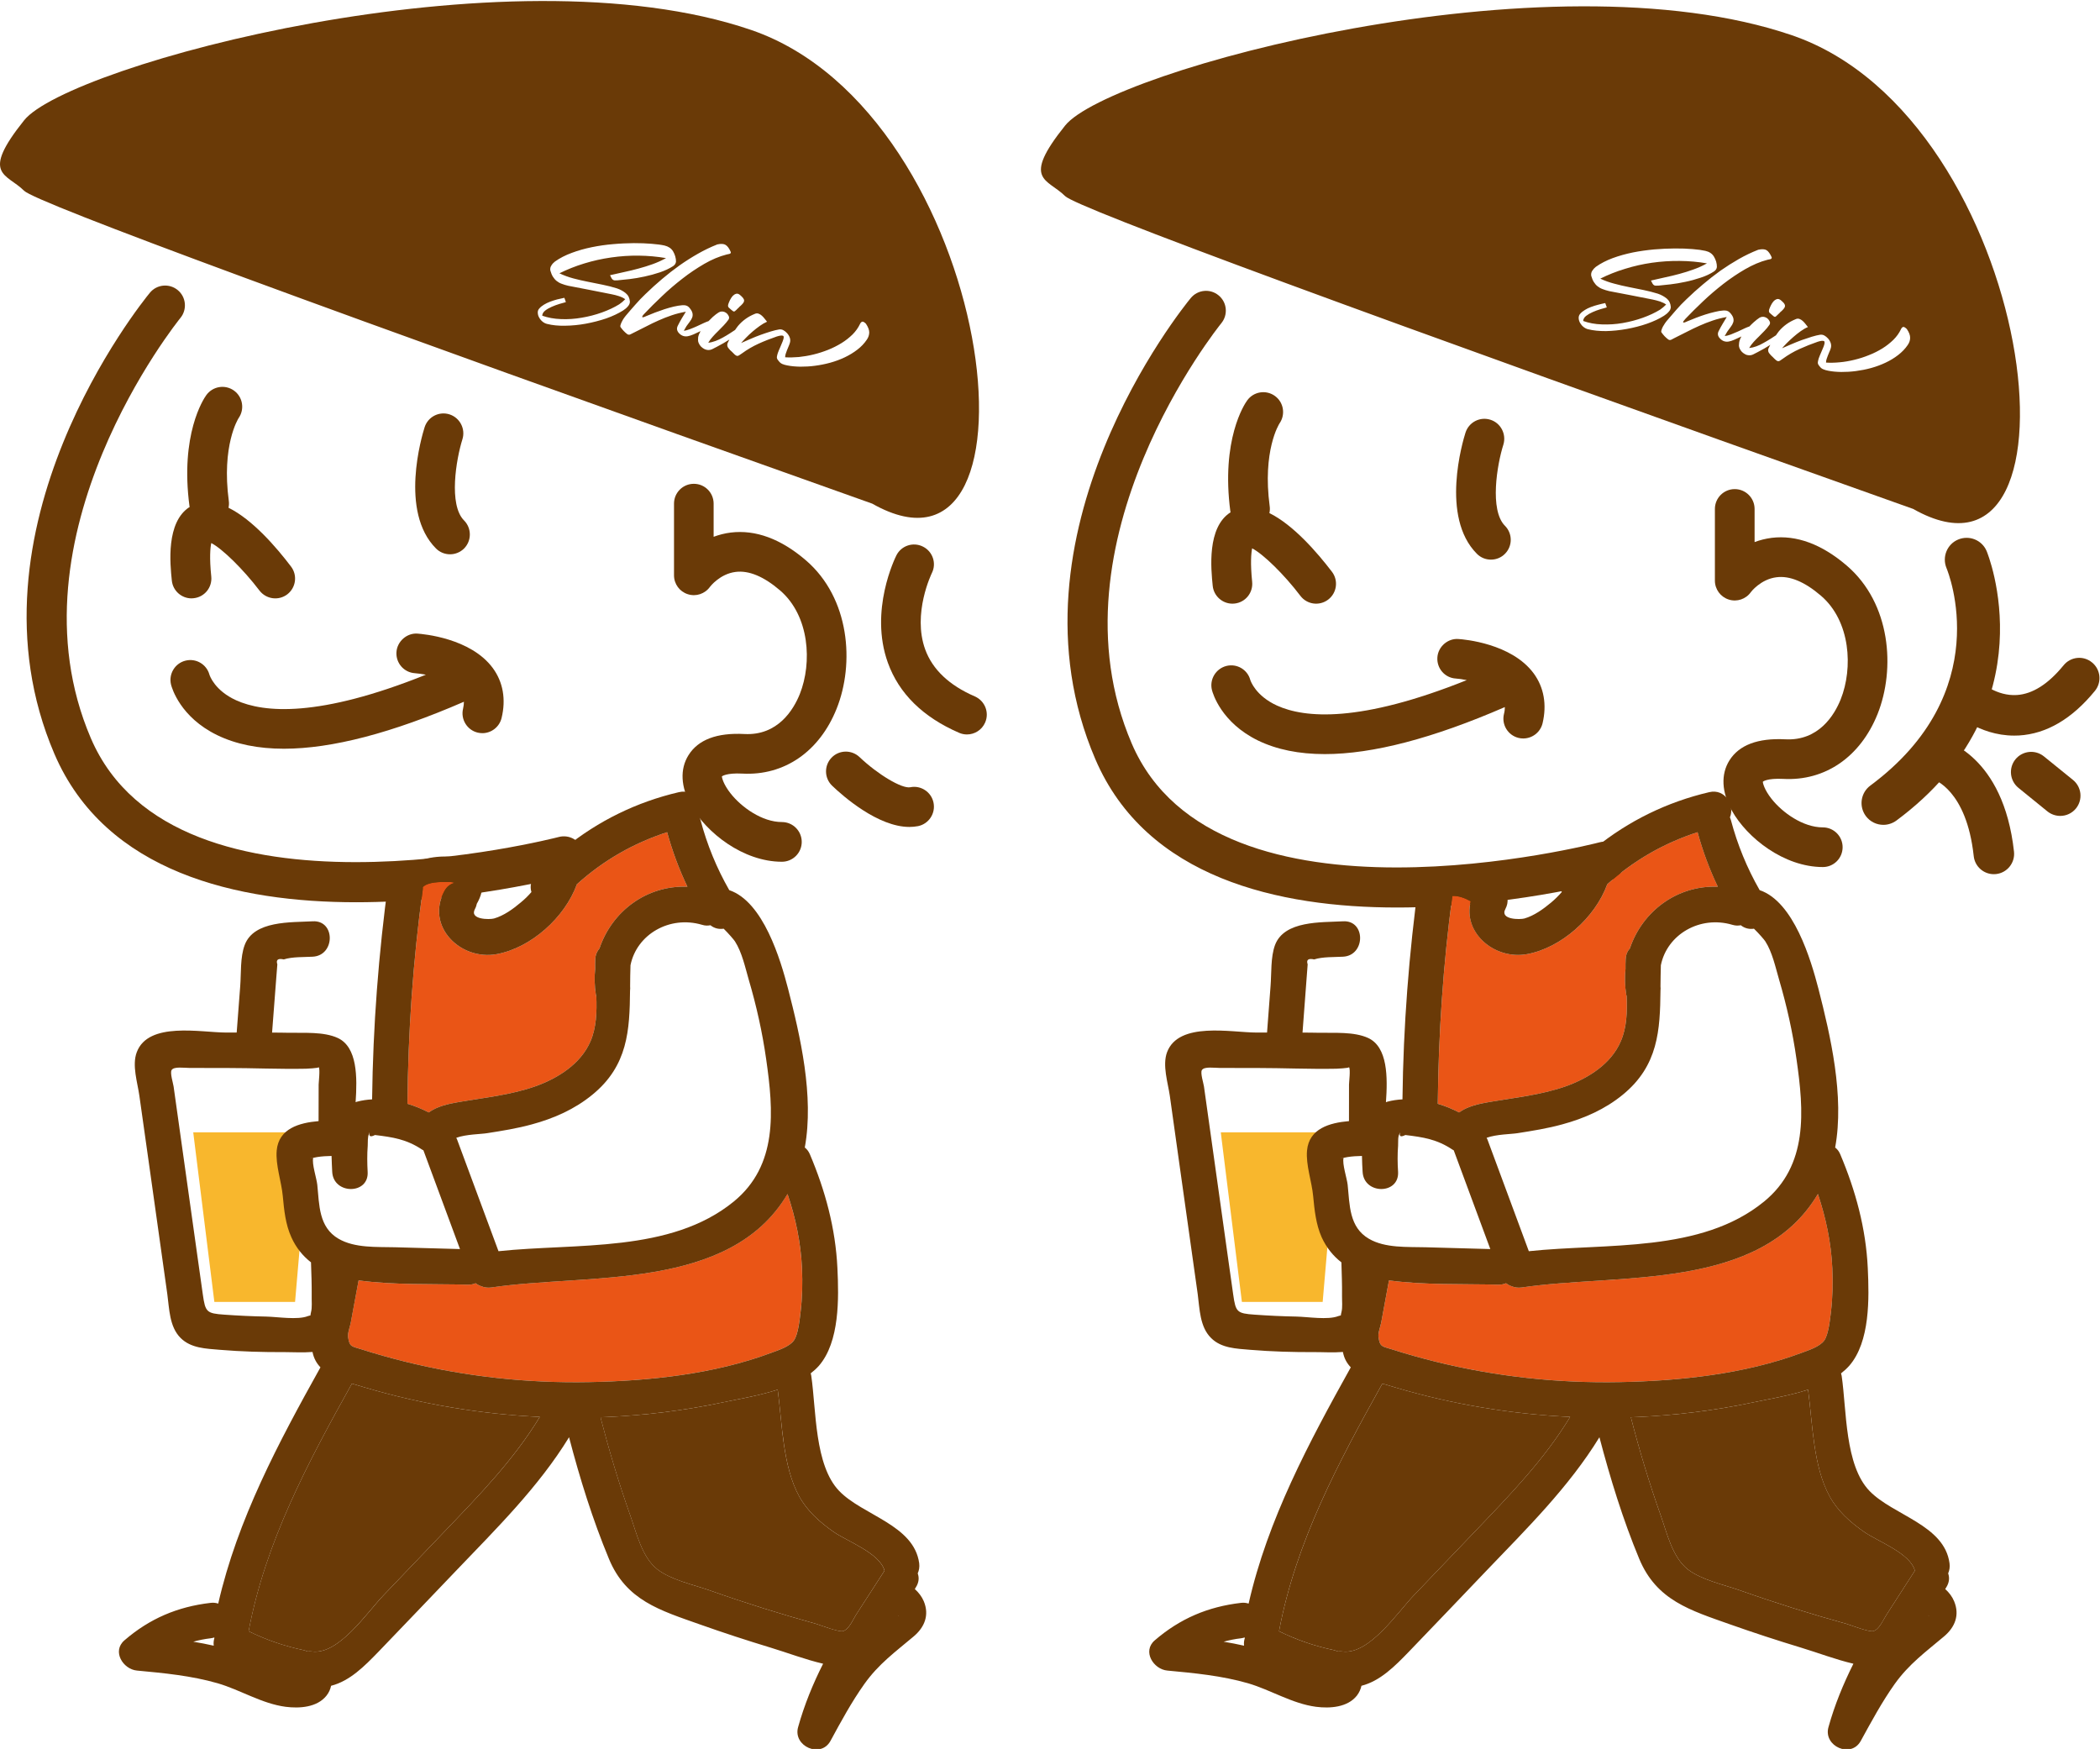 <svg xmlns="http://www.w3.org/2000/svg" xmlns:xlink="http://www.w3.org/1999/xlink" fill="none" version="1.1" width="76.095" height="63.369" viewBox="0 0 76.095 63.369"><g transform="matrix(1.333,0,0,-1.333,0,147.86)"><g><g><path d="M15.19,88.172C15.086,88.146,4.774,85.48,2.469,90.858C0.116,96.35,4.857,102.222,4.904,102.28C5.093,102.51,5.06,102.85,4.831,103.038C4.601,103.227,4.262,103.194,4.074,102.965C3.859,102.704,-1.135,96.533,1.478,90.433C2.867,87.193,6.476,86.398,9.681,86.398C12.634,86.398,15.245,87.071,15.466,87.13C15.753,87.206,15.924,87.502,15.849,87.789C15.772,88.077,15.478,88.248,15.19,88.172Z" fill="#6A3A07" fill-opacity="1" style="mix-blend-mode:passthrough"/></g></g><g><g><path d="M12.22,99.659C11.935,99.75,11.632,99.593,11.542,99.308C11.469,99.076,10.851,97.015,11.853,96.013C11.957,95.909,12.095,95.856,12.234,95.856C12.371,95.856,12.509,95.909,12.615,96.013C12.824,96.224,12.824,96.565,12.615,96.776C12.189,97.201,12.401,98.445,12.57,98.981C12.659,99.264,12.503,99.567,12.22,99.659Z" fill="#6A3A07" fill-opacity="1" style="mix-blend-mode:passthrough"/></g></g><g><g><path d="M4.671,95.142C4.699,94.864,4.935,94.658,5.206,94.658C5.225,94.658,5.243,94.66,5.262,94.662C5.56,94.692,5.773,94.956,5.743,95.252C5.69,95.764,5.716,96.032,5.743,96.162C6.04,96.009,6.61,95.453,7.053,94.871C7.234,94.635,7.571,94.587,7.809,94.767C8.045,94.948,8.092,95.286,7.911,95.523C7.509,96.053,6.862,96.801,6.212,97.121C6.224,97.179,6.229,97.241,6.22,97.304C6.019,98.808,6.47,99.534,6.489,99.562C6.655,99.803,6.599,100.135,6.359,100.307C6.116,100.48,5.78,100.423,5.607,100.181C5.532,100.078,4.892,99.113,5.151,97.162C5.151,97.155,5.155,97.149,5.157,97.144C4.507,96.734,4.624,95.591,4.671,95.142Z" fill="#6A3A07" fill-opacity="1" style="mix-blend-mode:passthrough"/></g></g><g><g><path d="M12.588,91.66C12.518,91.371,12.696,91.079,12.985,91.009C13.026,91,13.07,90.994,13.112,90.994C13.355,90.994,13.576,91.161,13.635,91.407C13.758,91.914,13.675,92.384,13.396,92.764C12.794,93.581,11.496,93.689,11.351,93.7C11.067,93.723,10.796,93.494,10.777,93.197C10.758,92.899,10.982,92.643,11.279,92.624C11.357,92.618,11.461,92.605,11.577,92.583C8.672,91.416,7.173,91.545,6.417,91.889C5.839,92.153,5.703,92.553,5.693,92.585C5.616,92.866,5.328,93.037,5.042,92.965C4.753,92.893,4.578,92.599,4.65,92.311C4.673,92.223,4.898,91.43,5.903,90.941C6.411,90.694,7.017,90.571,7.718,90.571C9.023,90.571,10.66,91,12.611,91.848C12.61,91.794,12.605,91.733,12.588,91.66Z" fill="#6A3A07" fill-opacity="1" style="mix-blend-mode:passthrough"/></g></g><g><g><path d="M20.18,89.895C21.321,89.833,22.277,90.495,22.742,91.658C23.234,92.886,23.103,94.666,21.906,95.693C21.226,96.277,20.538,96.529,19.865,96.447C19.695,96.426,19.54,96.384,19.399,96.332L19.399,97.233C19.399,97.531,19.159,97.772,18.861,97.772C18.563,97.772,18.322,97.531,18.322,97.233L18.322,95.285C18.322,95.049,18.473,94.841,18.698,94.771C18.921,94.699,19.163,94.781,19.3,94.972C19.302,94.975,19.567,95.324,19.997,95.377C20.357,95.423,20.764,95.252,21.204,94.875C22.008,94.186,22.081,92.909,21.742,92.058C21.571,91.631,21.143,90.923,20.236,90.971C19.486,91.01,18.978,90.817,18.715,90.395C18.48,90.018,18.503,89.536,18.782,89.034C19.195,88.29,20.202,87.499,21.255,87.499C21.554,87.499,21.794,87.741,21.794,88.038C21.794,88.335,21.554,88.578,21.255,88.578C20.716,88.578,20.155,88.981,19.861,89.355C19.663,89.604,19.622,89.79,19.624,89.82C19.626,89.82,19.738,89.918,20.18,89.895Z" fill="#6A3A07" fill-opacity="1" style="mix-blend-mode:passthrough"/></g></g><g><g><path d="M24.744,89.524C24.515,89.481,23.863,89.871,23.365,90.344C23.15,90.548,22.808,90.542,22.603,90.326C22.398,90.111,22.406,89.77,22.621,89.565C22.911,89.287,23.863,88.445,24.721,88.445C24.8,88.445,24.879,88.453,24.955,88.467C25.246,88.526,25.435,88.81,25.377,89.102C25.32,89.393,25.033,89.584,24.744,89.524Z" fill="#6A3A07" fill-opacity="1" style="mix-blend-mode:passthrough"/></g></g><g><g><path d="M26.499,91.993C25.804,92.294,25.351,92.722,25.151,93.268C24.795,94.244,25.325,95.332,25.33,95.343C25.464,95.607,25.357,95.931,25.091,96.064C24.826,96.199,24.501,96.093,24.367,95.827C24.337,95.766,23.623,94.326,24.136,92.907C24.438,92.069,25.091,91.429,26.071,91.004C26.142,90.973,26.214,90.959,26.285,90.959C26.493,90.959,26.692,91.081,26.78,91.284C26.899,91.557,26.772,91.874,26.499,91.993Z" fill="#6A3A07" fill-opacity="1" style="mix-blend-mode:passthrough"/></g></g><g><g><path d="M23.562,101.688C23.493,101.585,23.406,101.495,23.304,101.417C23.199,101.336,23.085,101.268,22.962,101.209C22.837,101.15,22.707,101.102,22.57,101.064C22.431,101.026,22.294,100.999,22.157,100.981C22.019,100.962,21.887,100.956,21.757,100.956C21.628,100.958,21.509,100.968,21.402,100.99C21.351,100.999,21.304,101.012,21.266,101.029C21.226,101.046,21.193,101.075,21.164,101.115C21.128,101.154,21.113,101.19,21.119,101.224C21.124,101.258,21.132,101.291,21.142,101.321C21.162,101.376,21.183,101.43,21.208,101.482C21.23,101.535,21.253,101.587,21.275,101.643C21.31,101.732,21.314,101.783,21.285,101.796C21.257,101.809,21.202,101.803,21.118,101.777C20.947,101.718,20.781,101.654,20.621,101.581C20.461,101.508,20.31,101.42,20.167,101.315C20.134,101.292,20.109,101.274,20.089,101.263C20.07,101.25,20.052,101.247,20.035,101.249C20.018,101.252,19.999,101.263,19.976,101.282C19.956,101.3,19.927,101.329,19.892,101.365C19.876,101.379,19.863,101.392,19.851,101.402C19.839,101.414,19.828,101.426,19.816,101.442C19.772,101.488,19.759,101.537,19.776,101.589C19.791,101.625,19.81,101.658,19.828,101.693C19.774,101.66,19.72,101.625,19.669,101.596C19.601,101.557,19.539,101.523,19.484,101.495C19.428,101.464,19.386,101.444,19.355,101.429C19.322,101.414,19.288,101.407,19.25,101.408C19.214,101.411,19.179,101.419,19.148,101.435C19.117,101.452,19.086,101.472,19.058,101.5C19.03,101.529,19.008,101.561,18.992,101.6C18.982,101.622,18.976,101.646,18.975,101.674C18.975,101.702,18.975,101.73,18.978,101.756C18.988,101.809,19.011,101.865,19.044,101.922C19.041,101.921,19.038,101.919,19.034,101.918C18.971,101.887,18.912,101.86,18.853,101.834C18.792,101.808,18.742,101.792,18.699,101.784C18.606,101.768,18.527,101.794,18.46,101.864C18.4,101.926,18.388,101.994,18.423,102.065C18.458,102.136,18.494,102.202,18.531,102.265C18.568,102.328,18.606,102.389,18.644,102.45C18.511,102.426,18.382,102.394,18.261,102.353C18.138,102.311,18.019,102.265,17.904,102.213C17.788,102.162,17.673,102.107,17.56,102.047C17.447,101.989,17.333,101.932,17.222,101.877C17.196,101.864,17.167,101.85,17.136,101.834C17.106,101.819,17.078,101.822,17.05,101.841C17.017,101.866,16.986,101.894,16.955,101.926C16.924,101.959,16.897,101.992,16.873,102.026C16.86,102.04,16.859,102.061,16.869,102.093C16.878,102.124,16.892,102.157,16.91,102.19C16.926,102.224,16.947,102.255,16.966,102.283C16.987,102.311,17.001,102.33,17.009,102.339C17.095,102.441,17.181,102.542,17.269,102.64C17.356,102.741,17.449,102.837,17.546,102.93C17.693,103.072,17.843,103.209,17.999,103.34C18.154,103.472,18.312,103.594,18.473,103.709C18.635,103.823,18.802,103.929,18.971,104.025C19.142,104.123,19.318,104.207,19.499,104.279C19.599,104.301,19.675,104.297,19.724,104.266C19.776,104.235,19.824,104.17,19.866,104.07C19.869,104.043,19.855,104.027,19.826,104.021C19.794,104.015,19.77,104.009,19.753,104.005C19.55,103.953,19.348,103.868,19.144,103.75C18.939,103.63,18.74,103.498,18.548,103.347C18.355,103.197,18.17,103.04,17.996,102.873C17.82,102.707,17.661,102.549,17.521,102.4C17.474,102.353,17.454,102.323,17.458,102.305C17.462,102.291,17.499,102.297,17.566,102.33C17.642,102.362,17.723,102.395,17.806,102.427C17.89,102.459,17.975,102.489,18.06,102.517C18.146,102.545,18.233,102.569,18.316,102.589C18.402,102.608,18.48,102.622,18.552,102.627C18.585,102.629,18.615,102.627,18.644,102.62C18.671,102.614,18.699,102.599,18.725,102.575C18.775,102.519,18.806,102.472,18.819,102.428C18.832,102.385,18.832,102.343,18.82,102.303C18.806,102.264,18.786,102.224,18.755,102.185C18.725,102.145,18.693,102.103,18.66,102.056C18.65,102.039,18.638,102.019,18.628,102.001C18.619,101.984,18.605,101.96,18.589,101.932C18.636,101.936,18.691,101.952,18.753,101.975C18.818,101.999,18.882,102.027,18.949,102.057C19.015,102.087,19.078,102.117,19.138,102.145C19.185,102.168,19.224,102.181,19.261,102.194C19.298,102.232,19.336,102.271,19.375,102.307C19.435,102.359,19.486,102.4,19.532,102.428C19.583,102.46,19.64,102.464,19.697,102.442C19.753,102.418,19.792,102.377,19.816,102.315C19.824,102.285,19.818,102.258,19.802,102.233C19.763,102.179,19.72,102.127,19.671,102.076C19.622,102.025,19.572,101.974,19.52,101.922C19.469,101.873,19.419,101.822,19.373,101.769C19.326,101.718,19.286,101.664,19.253,101.607C19.318,101.613,19.382,101.629,19.449,101.654C19.515,101.677,19.58,101.709,19.645,101.745C19.711,101.781,19.778,101.821,19.843,101.863C19.89,101.894,19.937,101.922,19.982,101.954C20.009,101.99,20.033,102.03,20.063,102.065C20.183,102.207,20.333,102.315,20.509,102.387C20.548,102.406,20.584,102.41,20.618,102.398C20.651,102.387,20.681,102.368,20.709,102.343C20.737,102.319,20.762,102.29,20.787,102.258C20.81,102.228,20.831,102.202,20.851,102.178C20.787,102.15,20.72,102.112,20.653,102.063C20.584,102.015,20.518,101.962,20.455,101.908C20.39,101.853,20.333,101.798,20.278,101.742C20.224,101.686,20.179,101.639,20.146,101.599C20.224,101.634,20.309,101.672,20.403,101.711C20.496,101.752,20.588,101.789,20.683,101.823C20.776,101.857,20.867,101.886,20.953,101.913C21.039,101.939,21.115,101.957,21.18,101.968C21.222,101.974,21.26,101.966,21.294,101.948C21.33,101.928,21.364,101.902,21.398,101.864C21.472,101.777,21.498,101.69,21.472,101.603C21.46,101.565,21.448,101.531,21.433,101.499C21.418,101.466,21.404,101.434,21.393,101.402C21.38,101.372,21.369,101.339,21.359,101.307C21.349,101.277,21.343,101.245,21.343,101.211C21.458,101.204,21.583,101.207,21.714,101.218C21.845,101.232,21.978,101.254,22.113,101.287C22.248,101.319,22.381,101.363,22.511,101.414C22.642,101.466,22.761,101.527,22.874,101.596C22.988,101.666,23.085,101.744,23.175,101.831C23.261,101.917,23.33,102.014,23.38,102.12C23.394,102.15,23.414,102.17,23.436,102.178C23.458,102.186,23.493,102.169,23.539,102.124C23.599,102.033,23.63,101.954,23.629,101.885C23.627,101.816,23.607,101.751,23.562,101.688ZM15.923,102.124C15.732,102.089,15.544,102.071,15.361,102.069C15.177,102.065,15.015,102.082,14.876,102.117C14.833,102.126,14.792,102.146,14.753,102.176C14.712,102.209,14.681,102.246,14.658,102.288C14.633,102.33,14.621,102.373,14.619,102.417C14.615,102.462,14.628,102.501,14.658,102.535C14.692,102.575,14.734,102.61,14.786,102.641C14.837,102.672,14.892,102.699,14.953,102.722C15.013,102.745,15.078,102.765,15.142,102.783C15.208,102.799,15.275,102.815,15.341,102.828C15.349,102.806,15.355,102.788,15.363,102.769C15.368,102.752,15.375,102.732,15.382,102.71C15.338,102.699,15.282,102.682,15.21,102.662C15.14,102.64,15.07,102.616,14.999,102.584C14.93,102.554,14.869,102.519,14.819,102.48C14.769,102.44,14.742,102.393,14.74,102.341C14.894,102.287,15.065,102.255,15.25,102.249C15.438,102.241,15.625,102.254,15.814,102.287C16.003,102.319,16.187,102.366,16.364,102.43C16.541,102.494,16.697,102.567,16.833,102.651C16.89,102.69,16.945,102.736,16.996,102.789C16.952,102.823,16.895,102.85,16.826,102.873C16.757,102.894,16.691,102.913,16.628,102.924C16.42,102.966,16.22,103.006,16.027,103.043C15.833,103.082,15.64,103.118,15.447,103.155C15.38,103.17,15.32,103.189,15.269,103.209C15.216,103.228,15.171,103.254,15.132,103.285C15.093,103.316,15.06,103.354,15.031,103.4C15.002,103.445,14.98,103.502,14.96,103.57C14.951,103.623,14.962,103.668,14.99,103.709C15.015,103.751,15.048,103.784,15.085,103.813C15.216,103.907,15.37,103.986,15.542,104.049C15.715,104.114,15.897,104.165,16.089,104.204C16.281,104.243,16.474,104.271,16.67,104.287C16.868,104.305,17.055,104.312,17.231,104.314C17.41,104.314,17.57,104.309,17.714,104.296C17.86,104.284,17.976,104.269,18.064,104.249C18.168,104.224,18.246,104.173,18.295,104.094C18.318,104.056,18.339,104.009,18.355,103.957C18.371,103.902,18.378,103.852,18.376,103.809C18.371,103.762,18.344,103.721,18.296,103.688C18.191,103.621,18.072,103.565,17.935,103.519C17.799,103.473,17.661,103.436,17.521,103.406C17.38,103.376,17.246,103.352,17.116,103.337C16.987,103.322,16.876,103.311,16.787,103.303C16.753,103.301,16.729,103.301,16.711,103.301C16.693,103.303,16.676,103.308,16.662,103.318C16.649,103.326,16.636,103.341,16.624,103.36C16.613,103.38,16.599,103.409,16.583,103.442C16.712,103.473,16.841,103.502,16.97,103.529C17.101,103.557,17.229,103.587,17.358,103.623C17.487,103.658,17.612,103.696,17.737,103.741C17.861,103.785,17.984,103.841,18.105,103.907C17.863,103.949,17.617,103.971,17.365,103.974C17.112,103.977,16.862,103.96,16.612,103.924C16.361,103.888,16.118,103.834,15.878,103.76C15.642,103.688,15.417,103.598,15.207,103.494C15.326,103.437,15.453,103.391,15.582,103.356C15.712,103.321,15.845,103.291,15.982,103.264C16.117,103.237,16.249,103.21,16.384,103.183C16.516,103.156,16.646,103.124,16.771,103.084C16.864,103.052,16.943,103.009,17.009,102.954C17.078,102.898,17.115,102.823,17.123,102.725C17.123,102.676,17.103,102.633,17.066,102.592C17.031,102.551,16.987,102.515,16.937,102.483C16.808,102.402,16.656,102.33,16.478,102.267C16.299,102.207,16.114,102.159,15.923,102.124ZM20.007,102.936C20.041,102.947,20.078,102.937,20.115,102.906C20.151,102.876,20.177,102.849,20.197,102.825C20.216,102.801,20.226,102.779,20.228,102.759C20.23,102.738,20.222,102.716,20.208,102.694C20.193,102.67,20.169,102.646,20.14,102.618C20.123,102.603,20.11,102.592,20.101,102.584C20.093,102.576,20.085,102.568,20.079,102.559C20.072,102.551,20.063,102.542,20.052,102.535C20.042,102.525,20.03,102.513,20.017,102.499C19.988,102.47,19.967,102.455,19.953,102.455C19.939,102.454,19.914,102.47,19.878,102.502C19.853,102.522,19.831,102.542,19.81,102.563C19.789,102.584,19.785,102.615,19.798,102.656C19.808,102.688,19.824,102.726,19.843,102.766C19.863,102.807,19.888,102.843,19.914,102.875C19.943,102.905,19.972,102.925,20.007,102.936ZM20.417,110.109C13.771,112.383,1.854,109.15,0.656,107.653C-0.542,106.156,0.176,106.215,0.656,105.737Q1.134,105.257,23.71,97.233C28.681,94.418,27.065,107.833,20.417,110.109Z" fill="#6A3A07" fill-opacity="1" style="mix-blend-mode:passthrough"/></g></g><g><g><path d="M43.485,88.028C43.381,88,33.069,85.336,30.764,90.714C28.411,96.206,33.152,102.077,33.199,102.136C33.388,102.366,33.357,102.705,33.126,102.894C32.896,103.084,32.558,103.05,32.369,102.821C32.154,102.561,27.159,96.389,29.774,90.29C31.162,87.048,34.771,86.255,37.976,86.255C40.929,86.255,43.541,86.928,43.761,86.986C44.049,87.063,44.22,87.358,44.144,87.646C44.068,87.934,43.775,88.104,43.485,88.028Z" fill="#6A3A07" fill-opacity="1" style="mix-blend-mode:passthrough"/></g></g><g><g><path d="M40.516,99.513C40.23,99.604,39.929,99.447,39.837,99.162C39.764,98.931,39.147,96.87,40.148,95.869C40.253,95.763,40.391,95.711,40.529,95.711C40.667,95.711,40.806,95.763,40.91,95.869C41.12,96.079,41.12,96.42,40.91,96.631C40.486,97.056,40.696,98.3,40.867,98.836C40.954,99.12,40.798,99.423,40.516,99.513Z" fill="#6A3A07" fill-opacity="1" style="mix-blend-mode:passthrough"/></g></g><g><g><path d="M32.966,94.997C32.995,94.721,33.23,94.514,33.502,94.514C33.521,94.514,33.538,94.515,33.559,94.517C33.855,94.548,34.068,94.812,34.038,95.108C33.986,95.62,34.011,95.887,34.038,96.018C34.335,95.865,34.907,95.31,35.349,94.727C35.529,94.489,35.866,94.444,36.104,94.624C36.341,94.804,36.388,95.142,36.208,95.38C35.804,95.909,35.157,96.656,34.507,96.976C34.519,97.036,34.525,97.097,34.515,97.16C34.314,98.664,34.765,99.39,34.784,99.417C34.95,99.659,34.894,99.991,34.654,100.162C34.411,100.335,34.075,100.279,33.902,100.037C33.827,99.934,33.188,98.97,33.446,97.018C33.446,97.012,33.452,97.006,33.452,96.998C32.802,96.589,32.921,95.445,32.966,94.997Z" fill="#6A3A07" fill-opacity="1" style="mix-blend-mode:passthrough"/></g></g><g><g><path d="M40.883,91.515C40.813,91.226,40.991,90.935,41.28,90.865C41.322,90.854,41.366,90.85,41.407,90.85C41.65,90.85,41.871,91.014,41.932,91.261C42.053,91.769,41.97,92.238,41.692,92.618C41.089,93.436,39.792,93.544,39.647,93.553C39.362,93.577,39.091,93.349,39.073,93.051C39.054,92.754,39.277,92.497,39.574,92.479C39.652,92.474,39.756,92.46,39.872,92.436C36.967,91.271,35.468,91.401,34.714,91.744C34.136,92.008,33.998,92.408,33.988,92.439C33.913,92.722,33.623,92.893,33.337,92.821C33.05,92.747,32.873,92.455,32.945,92.166C32.968,92.078,33.194,91.284,34.198,90.794C34.706,90.548,35.312,90.425,36.013,90.425C37.318,90.425,38.955,90.855,40.907,91.703C40.907,91.649,40.902,91.588,40.883,91.515Z" fill="#6A3A07" fill-opacity="1" style="mix-blend-mode:passthrough"/></g></g><g><g><path d="M48.476,89.751C49.617,89.689,50.572,90.351,51.039,91.514C51.529,92.742,51.4,94.522,50.201,95.549C49.521,96.132,48.833,96.385,48.16,96.303C47.992,96.281,47.835,96.241,47.696,96.188L47.696,97.089C47.696,97.387,47.454,97.628,47.156,97.628C46.859,97.628,46.617,97.387,46.617,97.089L46.617,95.14C46.617,94.905,46.77,94.697,46.994,94.626C47.216,94.555,47.461,94.637,47.595,94.828C47.597,94.832,47.863,95.18,48.292,95.232C48.652,95.279,49.06,95.108,49.5,94.73C50.305,94.041,50.377,92.765,50.037,91.914C49.867,91.488,49.438,90.779,48.531,90.827C47.783,90.865,47.274,90.672,47.011,90.252C46.776,89.875,46.798,89.392,47.077,88.891C47.49,88.147,48.497,87.355,49.552,87.355C49.849,87.355,50.089,87.596,50.089,87.895C50.089,88.191,49.849,88.433,49.552,88.433C49.012,88.433,48.45,88.835,48.156,89.21C47.959,89.459,47.917,89.645,47.921,89.675C47.921,89.676,48.033,89.774,48.476,89.751Z" fill="#6A3A07" fill-opacity="1" style="mix-blend-mode:passthrough"/></g></g><g><g><path d="M51.858,101.544C51.789,101.442,51.701,101.352,51.599,101.273C51.495,101.192,51.38,101.123,51.257,101.065C51.132,101.006,51.002,100.958,50.866,100.92C50.728,100.882,50.589,100.855,50.453,100.837C50.315,100.819,50.182,100.811,50.053,100.812C49.923,100.814,49.805,100.824,49.697,100.846C49.646,100.856,49.601,100.868,49.561,100.886C49.521,100.901,49.488,100.931,49.459,100.971C49.423,101.01,49.41,101.047,49.416,101.081C49.421,101.115,49.429,101.147,49.438,101.178C49.457,101.232,49.48,101.286,49.503,101.338C49.525,101.391,49.548,101.444,49.571,101.499C49.605,101.587,49.609,101.639,49.58,101.652C49.554,101.666,49.497,101.66,49.414,101.634C49.244,101.575,49.077,101.509,48.918,101.437C48.756,101.364,48.605,101.275,48.462,101.171C48.429,101.148,48.404,101.13,48.385,101.118C48.365,101.107,48.347,101.102,48.331,101.106C48.314,101.108,48.295,101.118,48.273,101.138C48.252,101.156,48.222,101.183,48.187,101.221C48.171,101.235,48.158,101.247,48.146,101.259C48.135,101.271,48.123,101.282,48.111,101.299C48.068,101.343,48.054,101.393,48.071,101.446C48.086,101.482,48.107,101.515,48.123,101.549C48.069,101.516,48.016,101.482,47.964,101.452C47.897,101.413,47.835,101.38,47.779,101.351C47.724,101.321,47.681,101.3,47.65,101.285C47.617,101.27,47.583,101.263,47.546,101.265C47.51,101.267,47.476,101.274,47.445,101.291C47.412,101.307,47.382,101.329,47.353,101.356C47.325,101.385,47.304,101.418,47.287,101.456C47.278,101.478,47.272,101.503,47.27,101.53C47.27,101.558,47.272,101.584,47.276,101.612C47.283,101.665,47.306,101.721,47.339,101.779C47.337,101.777,47.333,101.775,47.329,101.773C47.266,101.743,47.208,101.715,47.149,101.69C47.088,101.664,47.039,101.647,46.996,101.64C46.903,101.623,46.824,101.65,46.757,101.721C46.695,101.783,46.683,101.85,46.719,101.922C46.754,101.991,46.789,102.058,46.828,102.121C46.865,102.185,46.901,102.245,46.939,102.306C46.806,102.283,46.679,102.251,46.556,102.209C46.433,102.168,46.316,102.121,46.199,102.069C46.084,102.018,45.969,101.963,45.855,101.904C45.742,101.846,45.63,101.789,45.517,101.734C45.492,101.72,45.463,101.706,45.433,101.69C45.401,101.675,45.373,101.677,45.346,101.698C45.312,101.723,45.282,101.751,45.25,101.783C45.221,101.815,45.193,101.848,45.169,101.882C45.155,101.895,45.155,101.918,45.165,101.949C45.173,101.981,45.187,102.013,45.205,102.047C45.223,102.08,45.242,102.11,45.263,102.14C45.284,102.167,45.296,102.186,45.304,102.195C45.392,102.296,45.477,102.397,45.564,102.497C45.651,102.598,45.744,102.694,45.842,102.787C45.988,102.929,46.14,103.065,46.295,103.195C46.449,103.326,46.607,103.449,46.768,103.565C46.931,103.679,47.097,103.784,47.266,103.881C47.437,103.978,47.613,104.063,47.795,104.134C47.895,104.156,47.97,104.153,48.022,104.122C48.071,104.091,48.119,104.025,48.162,103.927C48.164,103.9,48.15,103.883,48.121,103.877C48.089,103.871,48.066,103.866,48.048,103.862C47.845,103.81,47.643,103.722,47.439,103.605C47.234,103.486,47.037,103.353,46.843,103.203C46.651,103.053,46.465,102.895,46.291,102.729C46.115,102.563,45.957,102.405,45.816,102.257C45.771,102.209,45.75,102.177,45.754,102.162C45.759,102.147,45.795,102.154,45.861,102.186C45.937,102.219,46.019,102.251,46.101,102.283C46.185,102.315,46.27,102.346,46.355,102.373C46.443,102.4,46.528,102.425,46.613,102.444C46.697,102.465,46.776,102.479,46.847,102.483C46.88,102.485,46.91,102.482,46.939,102.477C46.967,102.47,46.996,102.453,47.02,102.43C47.072,102.376,47.101,102.328,47.115,102.285C47.127,102.241,47.129,102.2,47.115,102.16C47.101,102.12,47.081,102.08,47.05,102.041C47.02,102.001,46.99,101.958,46.956,101.912C46.945,101.893,46.935,101.876,46.923,101.857C46.914,101.839,46.901,101.816,46.884,101.788C46.931,101.793,46.986,101.807,47.048,101.83C47.113,101.856,47.177,101.883,47.244,101.912C47.31,101.942,47.375,101.973,47.433,102.001C47.48,102.023,47.52,102.037,47.556,102.05C47.593,102.088,47.632,102.128,47.671,102.162C47.73,102.215,47.783,102.256,47.827,102.285C47.88,102.316,47.935,102.321,47.992,102.298C48.048,102.275,48.087,102.233,48.113,102.171C48.119,102.14,48.115,102.112,48.097,102.09C48.06,102.035,48.016,101.983,47.966,101.931C47.918,101.881,47.867,101.829,47.816,101.778C47.764,101.729,47.714,101.677,47.668,101.626C47.621,101.573,47.581,101.521,47.548,101.463C47.613,101.469,47.677,101.484,47.744,101.509C47.81,101.533,47.877,101.564,47.941,101.602C48.006,101.638,48.073,101.677,48.139,101.719C48.187,101.75,48.232,101.779,48.277,101.809C48.304,101.846,48.329,101.886,48.359,101.922C48.48,102.064,48.628,102.171,48.804,102.243C48.843,102.263,48.879,102.266,48.914,102.254C48.946,102.242,48.976,102.225,49.004,102.199C49.033,102.173,49.058,102.145,49.082,102.114C49.105,102.083,49.126,102.056,49.146,102.033C49.082,102.007,49.015,101.968,48.948,101.92C48.879,101.87,48.813,101.819,48.751,101.764C48.687,101.708,48.628,101.653,48.573,101.598C48.519,101.542,48.474,101.495,48.442,101.456C48.519,101.489,48.605,101.527,48.698,101.567C48.791,101.607,48.885,101.645,48.978,101.679C49.071,101.712,49.162,101.741,49.249,101.769C49.336,101.795,49.412,101.814,49.476,101.824C49.517,101.829,49.556,101.823,49.591,101.804C49.626,101.785,49.66,101.757,49.694,101.721C49.767,101.634,49.793,101.546,49.767,101.458C49.756,101.422,49.744,101.388,49.728,101.356C49.714,101.323,49.699,101.291,49.688,101.259C49.675,101.227,49.664,101.195,49.654,101.164C49.644,101.133,49.638,101.101,49.638,101.067C49.754,101.06,49.879,101.062,50.009,101.075C50.14,101.086,50.273,101.11,50.41,101.143C50.545,101.176,50.676,101.217,50.807,101.271C50.937,101.321,51.057,101.383,51.17,101.452C51.283,101.522,51.38,101.6,51.47,101.687C51.557,101.773,51.625,101.868,51.676,101.975C51.689,102.007,51.709,102.025,51.731,102.035C51.754,102.043,51.789,102.023,51.834,101.98C51.896,101.889,51.926,101.809,51.924,101.74C51.924,101.672,51.902,101.607,51.858,101.544ZM44.22,101.981C44.027,101.946,43.839,101.927,43.656,101.923C43.472,101.922,43.31,101.938,43.172,101.973C43.13,101.982,43.089,102.002,43.049,102.033C43.007,102.065,42.978,102.102,42.953,102.143C42.93,102.186,42.916,102.229,42.914,102.273C42.912,102.318,42.924,102.357,42.953,102.391C42.987,102.431,43.031,102.466,43.082,102.497C43.132,102.528,43.187,102.556,43.248,102.578C43.308,102.602,43.373,102.621,43.439,102.638C43.504,102.656,43.57,102.671,43.636,102.685C43.644,102.662,43.652,102.643,43.658,102.626C43.664,102.608,43.67,102.588,43.678,102.567C43.634,102.555,43.578,102.539,43.505,102.518C43.435,102.497,43.366,102.471,43.295,102.44C43.226,102.41,43.166,102.375,43.114,102.335C43.064,102.295,43.039,102.249,43.037,102.198C43.189,102.143,43.36,102.11,43.545,102.105C43.733,102.098,43.92,102.109,44.11,102.142C44.299,102.175,44.483,102.223,44.659,102.286C44.837,102.35,44.992,102.423,45.129,102.507C45.185,102.546,45.24,102.592,45.292,102.645C45.248,102.677,45.191,102.705,45.123,102.729C45.052,102.751,44.986,102.768,44.923,102.781C44.716,102.822,44.515,102.861,44.322,102.899C44.129,102.937,43.935,102.975,43.742,103.01C43.676,103.026,43.618,103.044,43.564,103.065C43.511,103.084,43.468,103.109,43.428,103.141C43.388,103.171,43.356,103.21,43.326,103.257C43.297,103.302,43.275,103.358,43.255,103.427C43.248,103.478,43.257,103.525,43.285,103.565C43.31,103.605,43.343,103.64,43.38,103.669C43.511,103.763,43.665,103.842,43.837,103.906C44.011,103.97,44.193,104.02,44.384,104.06C44.576,104.098,44.771,104.125,44.966,104.143C45.163,104.159,45.35,104.169,45.526,104.169C45.705,104.17,45.865,104.165,46.011,104.152C46.155,104.141,46.272,104.124,46.359,104.104C46.465,104.08,46.541,104.029,46.59,103.949C46.613,103.911,46.634,103.866,46.651,103.813C46.666,103.758,46.673,103.709,46.671,103.664C46.666,103.618,46.642,103.578,46.592,103.544C46.488,103.476,46.367,103.419,46.23,103.375C46.094,103.329,45.957,103.291,45.816,103.262C45.675,103.232,45.541,103.209,45.411,103.194C45.282,103.179,45.171,103.167,45.082,103.159C45.05,103.158,45.025,103.157,45.007,103.158C44.988,103.159,44.971,103.163,44.959,103.173C44.945,103.183,44.931,103.196,44.92,103.217C44.909,103.237,44.896,103.264,44.879,103.297C45.007,103.328,45.136,103.357,45.267,103.385C45.396,103.412,45.525,103.443,45.653,103.478C45.782,103.513,45.909,103.552,46.034,103.598C46.157,103.641,46.28,103.696,46.401,103.764C46.159,103.806,45.913,103.828,45.661,103.83C45.409,103.833,45.157,103.816,44.907,103.781C44.657,103.745,44.413,103.69,44.176,103.616C43.937,103.544,43.712,103.454,43.502,103.349C43.621,103.292,43.748,103.247,43.879,103.213C44.009,103.177,44.142,103.147,44.277,103.12C44.413,103.094,44.545,103.066,44.679,103.039C44.812,103.012,44.941,102.978,45.066,102.94C45.159,102.908,45.238,102.864,45.306,102.81C45.373,102.755,45.411,102.677,45.418,102.58C45.418,102.533,45.4,102.488,45.361,102.448C45.326,102.407,45.282,102.371,45.232,102.339C45.104,102.258,44.953,102.187,44.773,102.124C44.595,102.062,44.409,102.015,44.22,101.981ZM48.302,102.792C48.336,102.803,48.373,102.792,48.41,102.762C48.446,102.732,48.472,102.705,48.494,102.681C48.512,102.658,48.521,102.636,48.523,102.614C48.525,102.594,48.518,102.573,48.503,102.55C48.488,102.527,48.464,102.501,48.435,102.473C48.418,102.459,48.406,102.448,48.396,102.44C48.389,102.433,48.381,102.423,48.375,102.416C48.367,102.407,48.359,102.398,48.347,102.39C48.337,102.382,48.327,102.368,48.312,102.356C48.285,102.325,48.262,102.311,48.25,102.31C48.234,102.31,48.209,102.325,48.175,102.358C48.15,102.378,48.127,102.398,48.105,102.419C48.084,102.44,48.081,102.471,48.093,102.513C48.103,102.544,48.119,102.581,48.139,102.622C48.158,102.664,48.183,102.699,48.209,102.73C48.238,102.761,48.268,102.781,48.302,102.792ZM48.712,109.964C42.067,112.239,30.149,109.006,28.953,107.509C27.754,106.012,28.473,106.072,28.953,105.593Q29.431,105.114,52.007,97.089C56.978,94.274,55.361,107.69,48.712,109.964Z" fill="#6A3A07" fill-opacity="1" style="mix-blend-mode:passthrough"/></g></g><g><g><path d="M51.197,88.502C51.015,88.502,50.836,88.585,50.72,88.741C50.525,89.004,50.58,89.375,50.843,89.57C54.265,92.109,52.969,95.346,52.913,95.481C52.788,95.782,52.927,96.13,53.229,96.257C53.53,96.383,53.877,96.245,54.004,95.943C54.023,95.902,55.738,91.726,51.55,88.618C51.443,88.54,51.318,88.502,51.197,88.502Z" fill="#6A3A07" fill-opacity="1" style="mix-blend-mode:passthrough"/></g></g><g><g><path d="M54.751,90.928C53.775,90.928,53.105,91.567,53.075,91.596C52.857,91.808,52.852,92.156,53.063,92.373C53.274,92.59,53.62,92.597,53.838,92.389C53.85,92.378,54.273,91.995,54.827,92.031C55.255,92.059,55.681,92.331,56.095,92.838C56.286,93.074,56.633,93.111,56.868,92.917C57.105,92.725,57.139,92.378,56.947,92.143C56.326,91.383,55.632,90.975,54.882,90.931C54.836,90.929,54.794,90.928,54.751,90.928Z" fill="#6A3A07" fill-opacity="1" style="mix-blend-mode:passthrough"/></g></g><g><g><path d="M54.199,87.161C53.922,87.161,53.683,87.37,53.653,87.652C53.457,89.458,52.568,89.736,52.531,89.748C52.244,89.83,52.068,90.129,52.144,90.417C52.22,90.705,52.502,90.882,52.794,90.816C52.86,90.801,54.46,90.401,54.748,87.771C54.78,87.47,54.562,87.197,54.26,87.164C54.24,87.162,54.22,87.161,54.199,87.161Z" fill="#6A3A07" fill-opacity="1" style="mix-blend-mode:passthrough"/></g></g><g><g><path d="M56.005,88.745C55.884,88.745,55.76,88.785,55.657,88.867L54.868,89.508C54.632,89.7,54.596,90.046,54.786,90.282C54.978,90.518,55.325,90.555,55.562,90.362L56.351,89.723C56.587,89.531,56.624,89.185,56.433,88.949C56.324,88.814,56.165,88.745,56.005,88.745Z" fill="#6A3A07" fill-opacity="1" style="mix-blend-mode:passthrough"/></g></g><g><g><path d="M5.253,80.144L5.278,79.941L5.827,75.535L8.021,75.535L8.418,80.144L5.253,80.144Z" fill="#F8B72D" fill-opacity="1" style="mix-blend-mode:passthrough"/></g></g><g><g><path d="M33.186,80.144L33.21,79.941L33.759,75.535L35.955,75.535L36.352,80.144L33.186,80.144Z" fill="#F8B72D" fill-opacity="1" style="mix-blend-mode:passthrough"/></g></g><g><g><path d="M52.053,68.229C51.797,67.832,51.54,67.433,51.284,67.035C51.199,66.905,51.089,66.635,50.926,66.586C50.814,66.552,50.305,66.751,50.192,66.784C49.214,67.054,48.247,67.358,47.29,67.697C46.857,67.849,46.255,67.977,45.884,68.262C45.46,68.592,45.314,69.254,45.142,69.738C44.831,70.614,44.564,71.5,44.333,72.399C44.394,72.402,44.456,72.403,44.519,72.406C45.562,72.454,46.607,72.583,47.63,72.798C48.073,72.892,48.635,72.983,49.15,73.149C49.275,72.211,49.286,71.066,49.738,70.247C49.956,69.847,50.3,69.545,50.669,69.286C51.034,69.029,51.928,68.706,52.053,68.229Z" fill="#6A3A07" fill-opacity="1" style="mix-blend-mode:passthrough"/></g></g><g><g><path d="M38.441,67.567C37.982,67.09,37.223,65.941,36.496,66.032C36.451,66.038,36.409,66.036,36.371,66.032C36.337,66.046,36.298,66.061,36.259,66.07C35.737,66.18,35.243,66.349,34.769,66.583C35.224,69.009,36.386,71.176,37.578,73.314C37.695,73.277,37.818,73.241,37.941,73.206C39.476,72.751,41.076,72.485,42.682,72.409C41.98,71.247,41.033,70.275,40.095,69.295C39.543,68.719,38.992,68.144,38.441,67.567Z" fill="#6A3A07" fill-opacity="1" style="mix-blend-mode:passthrough"/></g></g><g><g><path d="M24.044,68.229C23.788,67.832,23.53,67.433,23.273,67.035C23.19,66.905,23.079,66.635,22.917,66.586C22.806,66.552,22.294,66.751,22.183,66.784C21.205,67.054,20.237,67.358,19.281,67.697C18.846,67.849,18.243,67.977,17.874,68.262C17.448,68.592,17.303,69.254,17.13,69.738C16.819,70.614,16.556,71.5,16.323,72.399C16.384,72.402,16.444,72.403,16.507,72.406C17.552,72.454,18.598,72.583,19.62,72.798C20.064,72.892,20.624,72.983,21.141,73.149C21.264,72.211,21.276,71.066,21.726,70.247C21.946,69.847,22.289,69.545,22.657,69.286C23.024,69.029,23.919,68.706,24.044,68.229Z" fill="#6A3A07" fill-opacity="1" style="mix-blend-mode:passthrough"/></g></g><g><g><path d="M8.36,66.032C8.327,66.047,8.293,66.061,8.25,66.069C7.728,66.18,7.234,66.348,6.758,66.583C7.213,69.01,8.375,71.177,9.566,73.314C9.687,73.277,9.808,73.241,9.929,73.206C11.467,72.751,13.068,72.485,14.673,72.409C13.969,71.247,13.023,70.275,12.085,69.295C11.533,68.72,10.982,68.144,10.431,67.567C9.972,67.091,9.213,65.941,8.485,66.032C8.439,66.038,8.398,66.036,8.36,66.032Z" fill="#6A3A07" fill-opacity="1" style="mix-blend-mode:passthrough"/></g></g><g><g><path d="M49.809,76.452C49.828,76.053,49.819,75.651,49.771,75.256C49.748,75.074,49.708,74.655,49.591,74.487C49.466,74.314,49.16,74.221,48.966,74.147C47.425,73.572,45.661,73.387,44.031,73.355C42.345,73.322,40.663,73.505,39.028,73.909C38.63,74.009,38.234,74.118,37.844,74.243C37.574,74.329,37.513,74.306,37.473,74.573C37.455,74.686,37.526,74.865,37.546,74.975C37.617,75.356,37.687,75.738,37.757,76.119C38.732,75.988,39.747,76.029,40.73,76.003C40.81,76.002,40.879,76.015,40.938,76.042C40.984,76.008,41.033,75.981,41.085,75.964C41.167,75.93,41.261,75.912,41.369,75.928C43.974,76.316,47.847,75.813,49.417,78.469C49.636,77.816,49.779,77.139,49.809,76.452Z" fill="#EA5516" fill-opacity="1" style="mix-blend-mode:passthrough"/></g></g><g><g><path d="M46.697,86.821C45.586,86.862,44.644,86.15,44.306,85.143C44.24,85.069,44.197,84.97,44.191,84.845C44.187,84.762,44.185,84.677,44.187,84.59C44.165,84.365,44.169,84.13,44.207,83.891C44.211,83.876,44.217,83.862,44.218,83.846C44.235,83.422,44.223,82.998,44.06,82.621C43.798,82.004,43.18,81.617,42.57,81.397C41.904,81.161,41.194,81.09,40.503,80.971C40.202,80.921,39.896,80.854,39.664,80.685C39.48,80.78,39.287,80.86,39.085,80.921C39.103,82.81,39.228,84.697,39.48,86.57C39.648,86.578,39.821,86.513,39.98,86.425C39.759,85.571,40.63,84.824,41.513,84.988C42.436,85.158,43.362,85.976,43.691,86.887C44.408,87.532,45.229,88.006,46.146,88.302C46.286,87.792,46.469,87.296,46.697,86.821Z" fill="#EA5516" fill-opacity="1" style="mix-blend-mode:passthrough"/></g></g><g><g><path d="M21.8,76.452C21.819,76.053,21.81,75.651,21.761,75.256C21.739,75.074,21.7,74.655,21.58,74.487C21.458,74.314,21.15,74.221,20.955,74.147C19.415,73.572,17.654,73.387,16.019,73.355C14.337,73.322,12.654,73.505,11.019,73.909C10.62,74.009,10.225,74.118,9.833,74.243C9.564,74.329,9.501,74.306,9.462,74.573C9.445,74.686,9.515,74.865,9.535,74.975C9.606,75.356,9.675,75.738,9.747,76.119C10.723,75.988,11.737,76.029,12.72,76.003C12.8,76.002,12.868,76.015,12.928,76.042C12.972,76.008,13.023,75.981,13.076,75.964C13.157,75.93,13.253,75.912,13.359,75.928C15.964,76.316,19.838,75.813,21.407,78.469C21.628,77.816,21.769,77.139,21.8,76.452Z" fill="#EA5516" fill-opacity="1" style="mix-blend-mode:passthrough"/></g></g><g><g><path d="M11.493,86.809C11.631,86.953,11.969,86.951,12.145,86.948C12.213,86.948,12.298,86.953,12.355,86.924C12.248,86.898,12.147,86.828,12.079,86.699C11.563,85.74,12.526,84.805,13.505,84.988C14.428,85.158,15.353,85.976,15.682,86.887C16.396,87.532,17.219,88.005,18.135,88.302C18.275,87.791,18.459,87.295,18.686,86.821C17.574,86.862,16.635,86.15,16.296,85.143C16.232,85.069,16.186,84.97,16.181,84.845C16.177,84.762,16.177,84.677,16.179,84.589C16.154,84.365,16.16,84.129,16.197,83.891C16.199,83.875,16.205,83.862,16.21,83.846C16.226,83.421,16.214,82.997,16.053,82.621C15.787,82.003,15.172,81.617,14.559,81.397C13.894,81.161,13.185,81.089,12.492,80.971C12.193,80.92,11.887,80.854,11.654,80.685C11.472,80.78,11.277,80.86,11.076,80.92C11.093,82.863,11.226,84.803,11.49,86.727C11.494,86.756,11.494,86.783,11.493,86.809Z" fill="#EA5516" fill-opacity="1" style="mix-blend-mode:passthrough"/></g></g><g><g><path d="M33.839,66.399C33.837,66.404,33.835,66.409,33.833,66.413C33.803,66.404,33.767,66.395,33.734,66.391C33.571,66.372,33.415,66.341,33.263,66.298C33.448,66.268,33.634,66.232,33.818,66.19C33.809,66.259,33.817,66.331,33.839,66.399ZM36.671,81.443C36.671,81.509,36.716,81.863,36.671,81.915C36.671,81.887,36.329,81.873,36.325,81.873C35.604,81.859,34.876,81.893,34.157,81.893C33.827,81.893,33.496,81.894,33.165,81.894C33.015,81.894,32.734,81.94,32.671,81.835C32.625,81.759,32.716,81.479,32.728,81.391C32.829,80.665,32.933,79.938,33.034,79.211C33.146,78.411,33.259,77.61,33.371,76.81C33.423,76.452,33.472,76.092,33.523,75.733C33.591,75.257,33.625,75.222,34.105,75.188C34.484,75.161,34.863,75.143,35.242,75.136C35.551,75.13,36.098,75.038,36.38,75.149C36.41,75.159,36.435,75.166,36.45,75.169C36.45,75.188,36.454,75.216,36.466,75.258C36.499,75.386,36.479,75.561,36.481,75.694C36.485,75.999,36.473,76.304,36.464,76.61C36.241,76.783,36.058,77.007,35.927,77.293C35.771,77.645,35.733,78.031,35.696,78.413C35.661,78.802,35.493,79.259,35.53,79.652C35.585,80.245,36.142,80.404,36.67,80.449C36.67,80.78,36.671,81.112,36.671,81.443ZM40.095,69.295C41.032,70.275,41.98,71.247,42.682,72.409C41.075,72.485,39.476,72.751,37.941,73.206C37.818,73.241,37.694,73.277,37.577,73.314C36.386,71.176,35.222,69.009,34.769,66.583C35.242,66.349,35.736,66.18,36.259,66.07C36.298,66.061,36.337,66.046,36.37,66.032C36.408,66.036,36.45,66.038,36.495,66.032C37.223,65.941,37.982,67.09,38.441,67.567C38.991,68.144,39.542,68.719,40.095,69.295ZM44.306,85.143C44.644,86.15,45.585,86.862,46.696,86.821C46.469,87.295,46.285,87.792,46.146,88.302C45.229,88.005,44.407,87.532,43.691,86.887C43.361,85.976,42.436,85.158,41.513,84.988C40.629,84.824,39.756,85.571,39.98,86.424C39.82,86.513,39.648,86.578,39.48,86.57C39.228,84.698,39.103,82.81,39.084,80.92C39.286,80.86,39.48,80.78,39.663,80.685C39.896,80.854,40.201,80.92,40.502,80.971C41.193,81.089,41.903,81.161,42.569,81.397C43.18,81.617,43.797,82.003,44.06,82.621C44.223,82.998,44.235,83.421,44.218,83.846C44.216,83.862,44.21,83.876,44.206,83.891C44.168,84.129,44.164,84.365,44.187,84.589C44.185,84.677,44.187,84.762,44.191,84.845C44.196,84.97,44.239,85.069,44.306,85.143ZM49.771,75.255C49.818,75.651,49.827,76.052,49.809,76.452C49.778,77.138,49.636,77.816,49.417,78.468C47.847,75.813,43.974,76.316,41.368,75.927C41.261,75.912,41.167,75.929,41.085,75.963C41.032,75.981,40.984,76.007,40.938,76.042C40.879,76.015,40.81,76.002,40.73,76.003C39.747,76.029,38.732,75.988,37.757,76.119C37.687,75.738,37.616,75.356,37.546,74.975C37.526,74.865,37.454,74.686,37.473,74.573C37.513,74.305,37.573,74.329,37.844,74.243C38.234,74.118,38.63,74.008,39.027,73.909C40.663,73.504,42.345,73.322,44.03,73.355C45.66,73.386,47.425,73.572,48.966,74.147C49.159,74.22,49.466,74.314,49.591,74.487C49.708,74.655,49.748,75.074,49.771,75.255ZM51.284,67.035C51.54,67.433,51.797,67.832,52.053,68.229C51.928,68.706,51.034,69.029,50.669,69.286C50.3,69.545,49.956,69.847,49.737,70.247C49.286,71.066,49.275,72.212,49.15,73.149C48.635,72.983,48.072,72.892,47.63,72.798C46.607,72.583,45.562,72.454,44.519,72.406C44.456,72.403,44.394,72.402,44.333,72.399C44.564,71.501,44.831,70.614,45.142,69.738C45.314,69.254,45.46,68.592,45.884,68.262C46.255,67.977,46.857,67.849,47.29,67.697C48.247,67.358,49.214,67.054,50.192,66.784C50.305,66.752,50.814,66.552,50.926,66.587C51.089,66.635,51.198,66.905,51.284,67.035ZM52.42,67.007C52.456,67.014,52.456,67.015,52.424,67.011C52.422,67.009,52.422,67.008,52.42,67.007ZM53.12,67.398C53.277,67.02,53.142,66.692,52.846,66.442C52.347,66.021,51.892,65.692,51.503,65.147C51.157,64.659,50.871,64.128,50.583,63.603C50.319,63.118,49.559,63.457,49.704,63.975C49.873,64.583,50.107,65.148,50.382,65.7C49.903,65.812,49.415,65.999,48.962,66.136C48.316,66.332,47.673,66.542,47.034,66.768C45.95,67.152,45.031,67.42,44.56,68.551C44.116,69.619,43.773,70.735,43.478,71.856C42.646,70.5,41.504,69.374,40.407,68.229C39.703,67.495,39.003,66.755,38.294,66.022C37.919,65.634,37.519,65.23,37.009,65.1C36.989,65.007,36.948,64.915,36.884,64.832C36.63,64.511,36.15,64.481,35.775,64.529C35.124,64.615,34.547,64.987,33.925,65.169C33.208,65.375,32.47,65.445,31.732,65.514C31.355,65.548,31.044,66.038,31.391,66.336C32.078,66.927,32.833,67.249,33.734,67.354C33.813,67.364,33.882,67.354,33.942,67.334C34.462,69.623,35.581,71.712,36.719,73.756C36.612,73.868,36.537,74.003,36.505,74.174C36.243,74.152,35.966,74.171,35.747,74.17C35.159,74.167,34.566,74.184,33.98,74.233C33.612,74.265,33.2,74.273,32.921,74.554C32.612,74.859,32.612,75.347,32.558,75.747C32.389,76.944,32.22,78.14,32.052,79.339C31.966,79.938,31.883,80.536,31.8,81.136C31.749,81.491,31.593,81.964,31.724,82.32C32.04,83.164,33.474,82.857,34.157,82.856C34.251,82.856,34.347,82.857,34.443,82.857C34.476,83.278,34.507,83.696,34.538,84.117C34.566,84.465,34.538,84.904,34.659,85.234C34.911,85.906,35.922,85.847,36.509,85.88C37.13,85.916,37.124,84.95,36.509,84.918C36.265,84.904,35.958,84.919,35.724,84.844C35.564,84.879,35.505,84.835,35.547,84.71C35.538,84.578,35.528,84.446,35.517,84.315C35.479,83.828,35.443,83.342,35.407,82.855C35.554,82.853,35.706,82.855,35.854,82.85C36.267,82.842,36.81,82.885,37.193,82.708C37.725,82.46,37.723,81.643,37.675,80.963C37.691,80.968,37.704,80.975,37.717,80.978C37.849,81.013,37.985,81.032,38.124,81.04C38.147,83.032,38.3,85.01,38.571,86.983C38.624,87.37,39.012,87.407,39.27,87.233C39.679,87.309,40.083,87.155,40.454,86.937C40.78,86.947,41.125,86.596,40.921,86.213C40.764,85.92,41.322,85.924,41.44,85.957C41.704,86.032,41.958,86.217,42.167,86.392C42.273,86.481,42.369,86.576,42.454,86.675C42.409,86.822,42.434,86.989,42.566,87.132C42.655,87.227,42.746,87.319,42.839,87.409C42.849,87.453,42.86,87.499,42.867,87.545C42.913,87.837,43.146,87.928,43.367,87.878C44.269,88.609,45.318,89.123,46.461,89.39C46.904,89.495,47.159,89.022,47.026,88.707C47.032,88.684,47.042,88.664,47.05,88.639C47.23,87.961,47.489,87.33,47.834,86.727C48.76,86.415,49.226,84.838,49.431,84.049C49.759,82.77,50.142,81.129,49.886,79.731C49.94,79.69,49.989,79.632,50.023,79.551C50.443,78.558,50.722,77.533,50.773,76.452C50.811,75.638,50.839,74.451,50.267,73.796C50.2,73.722,50.125,73.654,50.046,73.592C50.052,73.571,50.059,73.549,50.063,73.526C50.2,72.587,50.146,71.094,50.821,70.395C51.464,69.731,52.856,69.474,52.995,68.431C53.009,68.329,52.993,68.236,52.958,68.155C52.999,68.041,52.991,67.908,52.905,67.773C52.894,67.758,52.886,67.744,52.878,67.73C52.983,67.636,53.069,67.521,53.12,67.398ZM38.202,80.071C38.092,80.016,38.042,80.028,38.052,80.103C38.052,80.159,38.05,80.156,38.04,80.096C37.995,80.03,38.011,79.861,38.005,79.781C37.987,79.543,37.989,79.305,38.005,79.067C38.036,78.446,37.075,78.451,37.041,79.067C37.033,79.198,37.025,79.346,37.023,79.502C36.892,79.499,36.763,79.493,36.632,79.472C36.525,79.451,36.456,79.438,36.429,79.432C36.444,79.433,36.475,79.438,36.523,79.447C36.481,79.29,36.614,78.896,36.634,78.719C36.691,78.17,36.671,77.566,37.212,77.251C37.652,76.993,38.257,77.033,38.751,77.02C39.339,77.003,39.927,76.989,40.512,76.971C40.181,77.867,39.849,78.761,39.518,79.655C39.508,79.663,39.497,79.666,39.485,79.673C39.066,79.955,38.687,80.013,38.202,80.071ZM47.321,85.773C47.253,85.759,47.177,85.759,47.091,85.785C46.211,86.045,45.318,85.525,45.148,84.686C45.142,84.493,45.14,84.301,45.138,84.113C45.142,84.074,45.142,84.035,45.138,83.999C45.126,82.926,45.081,81.956,44.111,81.165C43.632,80.772,43.064,80.522,42.47,80.361C42.069,80.25,41.659,80.185,41.25,80.121C41.089,80.094,40.675,80.093,40.411,79.995C40.419,79.981,40.427,79.967,40.433,79.952C40.81,78.939,41.184,77.926,41.559,76.913C43.681,77.138,46.234,76.86,47.951,78.26C49.159,79.246,49.038,80.725,48.835,82.134C48.732,82.865,48.57,83.587,48.362,84.295C48.264,84.631,48.179,85.037,47.987,85.336C47.964,85.373,47.816,85.547,47.679,85.679C47.558,85.66,47.429,85.686,47.321,85.773Z" fill="#6A3A07" fill-opacity="1" style="mix-blend-mode:passthrough"/></g></g><g><g><path d="M5.828,66.399C5.827,66.404,5.826,66.409,5.825,66.413C5.793,66.404,5.761,66.395,5.724,66.391C5.562,66.372,5.404,66.341,5.254,66.298C5.44,66.268,5.625,66.232,5.81,66.19C5.801,66.259,5.808,66.331,5.828,66.399ZM8.662,81.443C8.662,81.509,8.706,81.863,8.664,81.915C8.664,81.887,8.32,81.873,8.314,81.873C7.596,81.859,6.868,81.893,6.148,81.893C5.817,81.893,5.488,81.894,5.158,81.894C5.006,81.894,4.724,81.94,4.664,81.835C4.618,81.759,4.706,81.479,4.719,81.391C4.82,80.665,4.924,79.938,5.025,79.211C5.138,78.411,5.252,77.61,5.362,76.81C5.413,76.452,5.463,76.092,5.514,75.733C5.582,75.257,5.617,75.222,6.098,75.188C6.475,75.161,6.853,75.143,7.234,75.136C7.541,75.13,8.091,75.038,8.37,75.149C8.402,75.159,8.425,75.166,8.441,75.169C8.441,75.188,8.443,75.216,8.455,75.258C8.489,75.386,8.469,75.561,8.473,75.694C8.476,75.999,8.465,76.304,8.454,76.61C8.232,76.783,8.048,77.007,7.92,77.293C7.76,77.645,7.723,78.031,7.687,78.413C7.652,78.802,7.486,79.259,7.522,79.652C7.576,80.245,8.131,80.404,8.66,80.449C8.662,80.78,8.662,81.112,8.662,81.443ZM12.085,69.295C13.023,70.275,13.97,71.247,14.674,72.409C13.068,72.485,11.468,72.751,9.93,73.206C9.808,73.241,9.687,73.277,9.566,73.314C8.375,71.176,7.213,69.009,6.759,66.583C7.234,66.349,7.728,66.18,8.25,66.07C8.293,66.061,8.327,66.046,8.36,66.032C8.398,66.036,8.439,66.038,8.485,66.032C9.213,65.941,9.973,67.09,10.432,67.567C10.982,68.144,11.533,68.719,12.085,69.295ZM16.296,85.143C16.635,86.15,17.574,86.862,18.686,86.821C18.459,87.295,18.275,87.792,18.135,88.302C17.219,88.005,16.396,87.532,15.682,86.887C15.353,85.976,14.428,85.158,13.505,84.988C12.526,84.805,11.563,85.74,12.079,86.699C12.148,86.828,12.248,86.898,12.355,86.924C12.298,86.953,12.213,86.948,12.145,86.948C11.969,86.951,11.631,86.953,11.493,86.809C11.494,86.783,11.494,86.756,11.49,86.727C11.226,84.803,11.093,82.863,11.076,80.92C11.277,80.86,11.473,80.78,11.654,80.685C11.887,80.854,12.193,80.92,12.492,80.971C13.185,81.089,13.894,81.161,14.559,81.397C15.172,81.617,15.787,82.003,16.053,82.621C16.214,82.998,16.226,83.421,16.21,83.846C16.205,83.862,16.199,83.876,16.197,83.891C16.16,84.129,16.155,84.365,16.179,84.589C16.177,84.677,16.177,84.762,16.181,84.845C16.186,84.97,16.232,85.069,16.296,85.143ZM21.762,75.255C21.81,75.651,21.819,76.052,21.801,76.452C21.769,77.138,21.629,77.816,21.408,78.468C19.839,75.813,15.965,76.316,13.359,75.927C13.254,75.912,13.158,75.929,13.077,75.963C13.023,75.981,12.973,76.007,12.929,76.042C12.869,76.015,12.801,76.002,12.721,76.003C11.738,76.029,10.724,75.988,9.748,76.119C9.676,75.738,9.606,75.356,9.536,74.975C9.516,74.865,9.445,74.686,9.463,74.573C9.502,74.305,9.564,74.329,9.834,74.243C10.225,74.118,10.621,74.008,11.019,73.909C12.654,73.504,14.338,73.322,16.019,73.355C17.654,73.386,19.416,73.572,20.956,74.147C21.15,74.22,21.459,74.314,21.581,74.487C21.701,74.655,21.74,75.074,21.762,75.255ZM23.273,67.035C23.531,67.433,23.789,67.832,24.045,68.229C23.92,68.706,23.025,69.029,22.658,69.286C22.29,69.545,21.947,69.847,21.726,70.247C21.277,71.066,21.265,72.212,21.141,73.149C20.625,72.983,20.064,72.892,19.621,72.798C18.599,72.583,17.553,72.454,16.508,72.406C16.447,72.403,16.385,72.402,16.324,72.399C16.557,71.501,16.82,70.614,17.131,69.738C17.304,69.254,17.449,68.592,17.875,68.262C18.244,67.977,18.847,67.849,19.282,67.697C20.238,67.358,21.206,67.054,22.183,66.784C22.295,66.752,22.808,66.552,22.918,66.587C23.08,66.635,23.19,66.905,23.273,67.035ZM24.412,67.007C24.445,67.014,24.447,67.015,24.414,67.011C24.414,67.009,24.412,67.008,24.412,67.007ZM25.112,67.398C25.268,67.02,25.133,66.692,24.837,66.442C24.338,66.021,23.881,65.692,23.495,65.147C23.148,64.659,22.861,64.128,22.576,63.603C22.312,63.118,21.55,63.457,21.695,63.975C21.865,64.583,22.096,65.148,22.375,65.7C21.893,65.812,21.404,65.999,20.952,66.136C20.306,66.332,19.662,66.542,19.026,66.768C17.94,67.152,17.021,67.42,16.553,68.551C16.109,69.619,15.762,70.735,15.469,71.856C14.637,70.5,13.494,69.374,12.399,68.229C11.693,67.495,10.994,66.755,10.285,66.022C9.909,65.634,9.51,65.23,9,65.1C8.981,65.007,8.941,64.915,8.875,64.832C8.62,64.511,8.141,64.481,7.764,64.529C7.115,64.615,6.539,64.987,5.916,65.169C5.2,65.375,4.46,65.445,3.723,65.514C3.347,65.548,3.036,66.038,3.383,66.336C4.068,66.927,4.824,67.249,5.724,67.354C5.805,67.364,5.873,67.354,5.932,67.334C6.455,69.623,7.572,71.712,8.711,73.756C8.604,73.868,8.529,74.003,8.495,74.174C8.233,74.152,7.955,74.171,7.738,74.17C7.149,74.167,6.557,74.184,5.971,74.233C5.601,74.265,5.192,74.273,4.91,74.554C4.603,74.859,4.603,75.347,4.548,75.747C4.379,76.944,4.211,78.14,4.043,79.339C3.959,79.938,3.874,80.536,3.789,81.136C3.74,81.491,3.583,81.964,3.717,82.32C4.031,83.164,5.463,82.857,6.148,82.856C6.244,82.856,6.34,82.857,6.434,82.857C6.466,83.278,6.499,83.696,6.53,84.117C6.557,84.465,6.527,84.904,6.651,85.234C6.9,85.906,7.914,85.847,8.5,85.88C9.121,85.916,9.117,84.95,8.5,84.918C8.256,84.904,7.949,84.919,7.714,84.844C7.556,84.879,7.498,84.835,7.539,84.71C7.527,84.578,7.517,84.446,7.508,84.315C7.472,83.828,7.434,83.342,7.396,82.855C7.547,82.853,7.695,82.855,7.845,82.85C8.258,82.842,8.802,82.885,9.183,82.708C9.717,82.46,9.713,81.643,9.667,80.963C9.682,80.968,9.693,80.975,9.709,80.978C9.842,81.013,9.977,81.032,10.115,81.04C10.139,83.032,10.291,85.01,10.561,86.983C10.6,87.264,10.816,87.36,11.031,87.324C11.385,87.613,11.984,87.686,12.403,87.617C12.74,87.562,13.022,87.36,13.094,87.009C13.143,86.771,13.075,86.554,12.962,86.358C12.952,86.311,12.937,86.262,12.91,86.213C12.754,85.92,13.314,85.924,13.43,85.957C13.696,86.032,13.949,86.217,14.156,86.392C14.265,86.481,14.361,86.576,14.446,86.675C14.402,86.822,14.424,86.989,14.558,87.132C14.646,87.227,14.738,87.319,14.83,87.409C14.841,87.453,14.85,87.499,14.857,87.545C14.902,87.837,15.137,87.928,15.359,87.878C16.26,88.609,17.307,89.123,18.453,89.39C18.896,89.495,19.149,89.022,19.016,88.707C19.024,88.684,19.034,88.664,19.041,88.639C19.22,87.961,19.48,87.33,19.824,86.727C20.75,86.415,21.217,84.838,21.422,84.049C21.752,82.77,22.134,81.129,21.877,79.731C21.932,79.69,21.978,79.632,22.014,79.551C22.435,78.558,22.713,77.533,22.764,76.452C22.803,75.638,22.828,74.451,22.259,73.796C22.192,73.722,22.117,73.654,22.037,73.592C22.043,73.571,22.051,73.549,22.053,73.526C22.19,72.587,22.139,71.094,22.813,70.395C23.453,69.731,24.846,69.474,24.987,68.431C25,68.329,24.983,68.236,24.947,68.155C24.989,68.041,24.982,67.908,24.894,67.773C24.887,67.758,24.877,67.744,24.868,67.73C24.973,67.636,25.06,67.521,25.112,67.398ZM10.193,80.071C10.084,80.016,10.033,80.028,10.043,80.103C10.045,80.159,10.04,80.156,10.032,80.096C9.988,80.03,10.002,79.861,9.996,79.781C9.978,79.543,9.981,79.305,9.994,79.067C10.029,78.446,9.064,78.451,9.031,79.067C9.025,79.198,9.016,79.346,9.013,79.502C8.883,79.499,8.752,79.493,8.623,79.472C8.515,79.451,8.447,79.438,8.419,79.432C8.433,79.433,8.467,79.438,8.514,79.447C8.473,79.29,8.606,78.896,8.625,78.719C8.681,78.17,8.662,77.566,9.203,77.251C9.646,76.993,10.246,77.033,10.742,77.02C11.33,77.003,11.916,76.989,12.504,76.971C12.173,77.867,11.842,78.761,11.51,79.655C11.499,79.663,11.488,79.666,11.476,79.673C11.056,79.955,10.678,80.013,10.193,80.071ZM19.312,85.773C19.242,85.759,19.166,85.759,19.084,85.785C18.202,86.045,17.307,85.525,17.139,84.686C17.131,84.493,17.131,84.301,17.129,84.113C17.133,84.074,17.131,84.035,17.127,83.999C17.116,82.926,17.072,81.956,16.101,81.165C15.622,80.772,15.056,80.522,14.461,80.361C14.06,80.25,13.65,80.185,13.24,80.121C13.081,80.094,12.666,80.093,12.403,79.995C12.41,79.981,12.418,79.967,12.424,79.952C12.799,78.939,13.175,77.926,13.551,76.913C15.672,77.138,18.225,76.86,19.943,78.26C21.15,79.246,21.029,80.725,20.827,82.134C20.723,82.865,20.562,83.587,20.353,84.295C20.256,84.631,20.17,85.037,19.978,85.336C19.955,85.373,19.807,85.547,19.672,85.679C19.547,85.66,19.42,85.686,19.312,85.773Z" fill="#6A3A07" fill-opacity="1" style="mix-blend-mode:passthrough"/></g></g></g></svg>